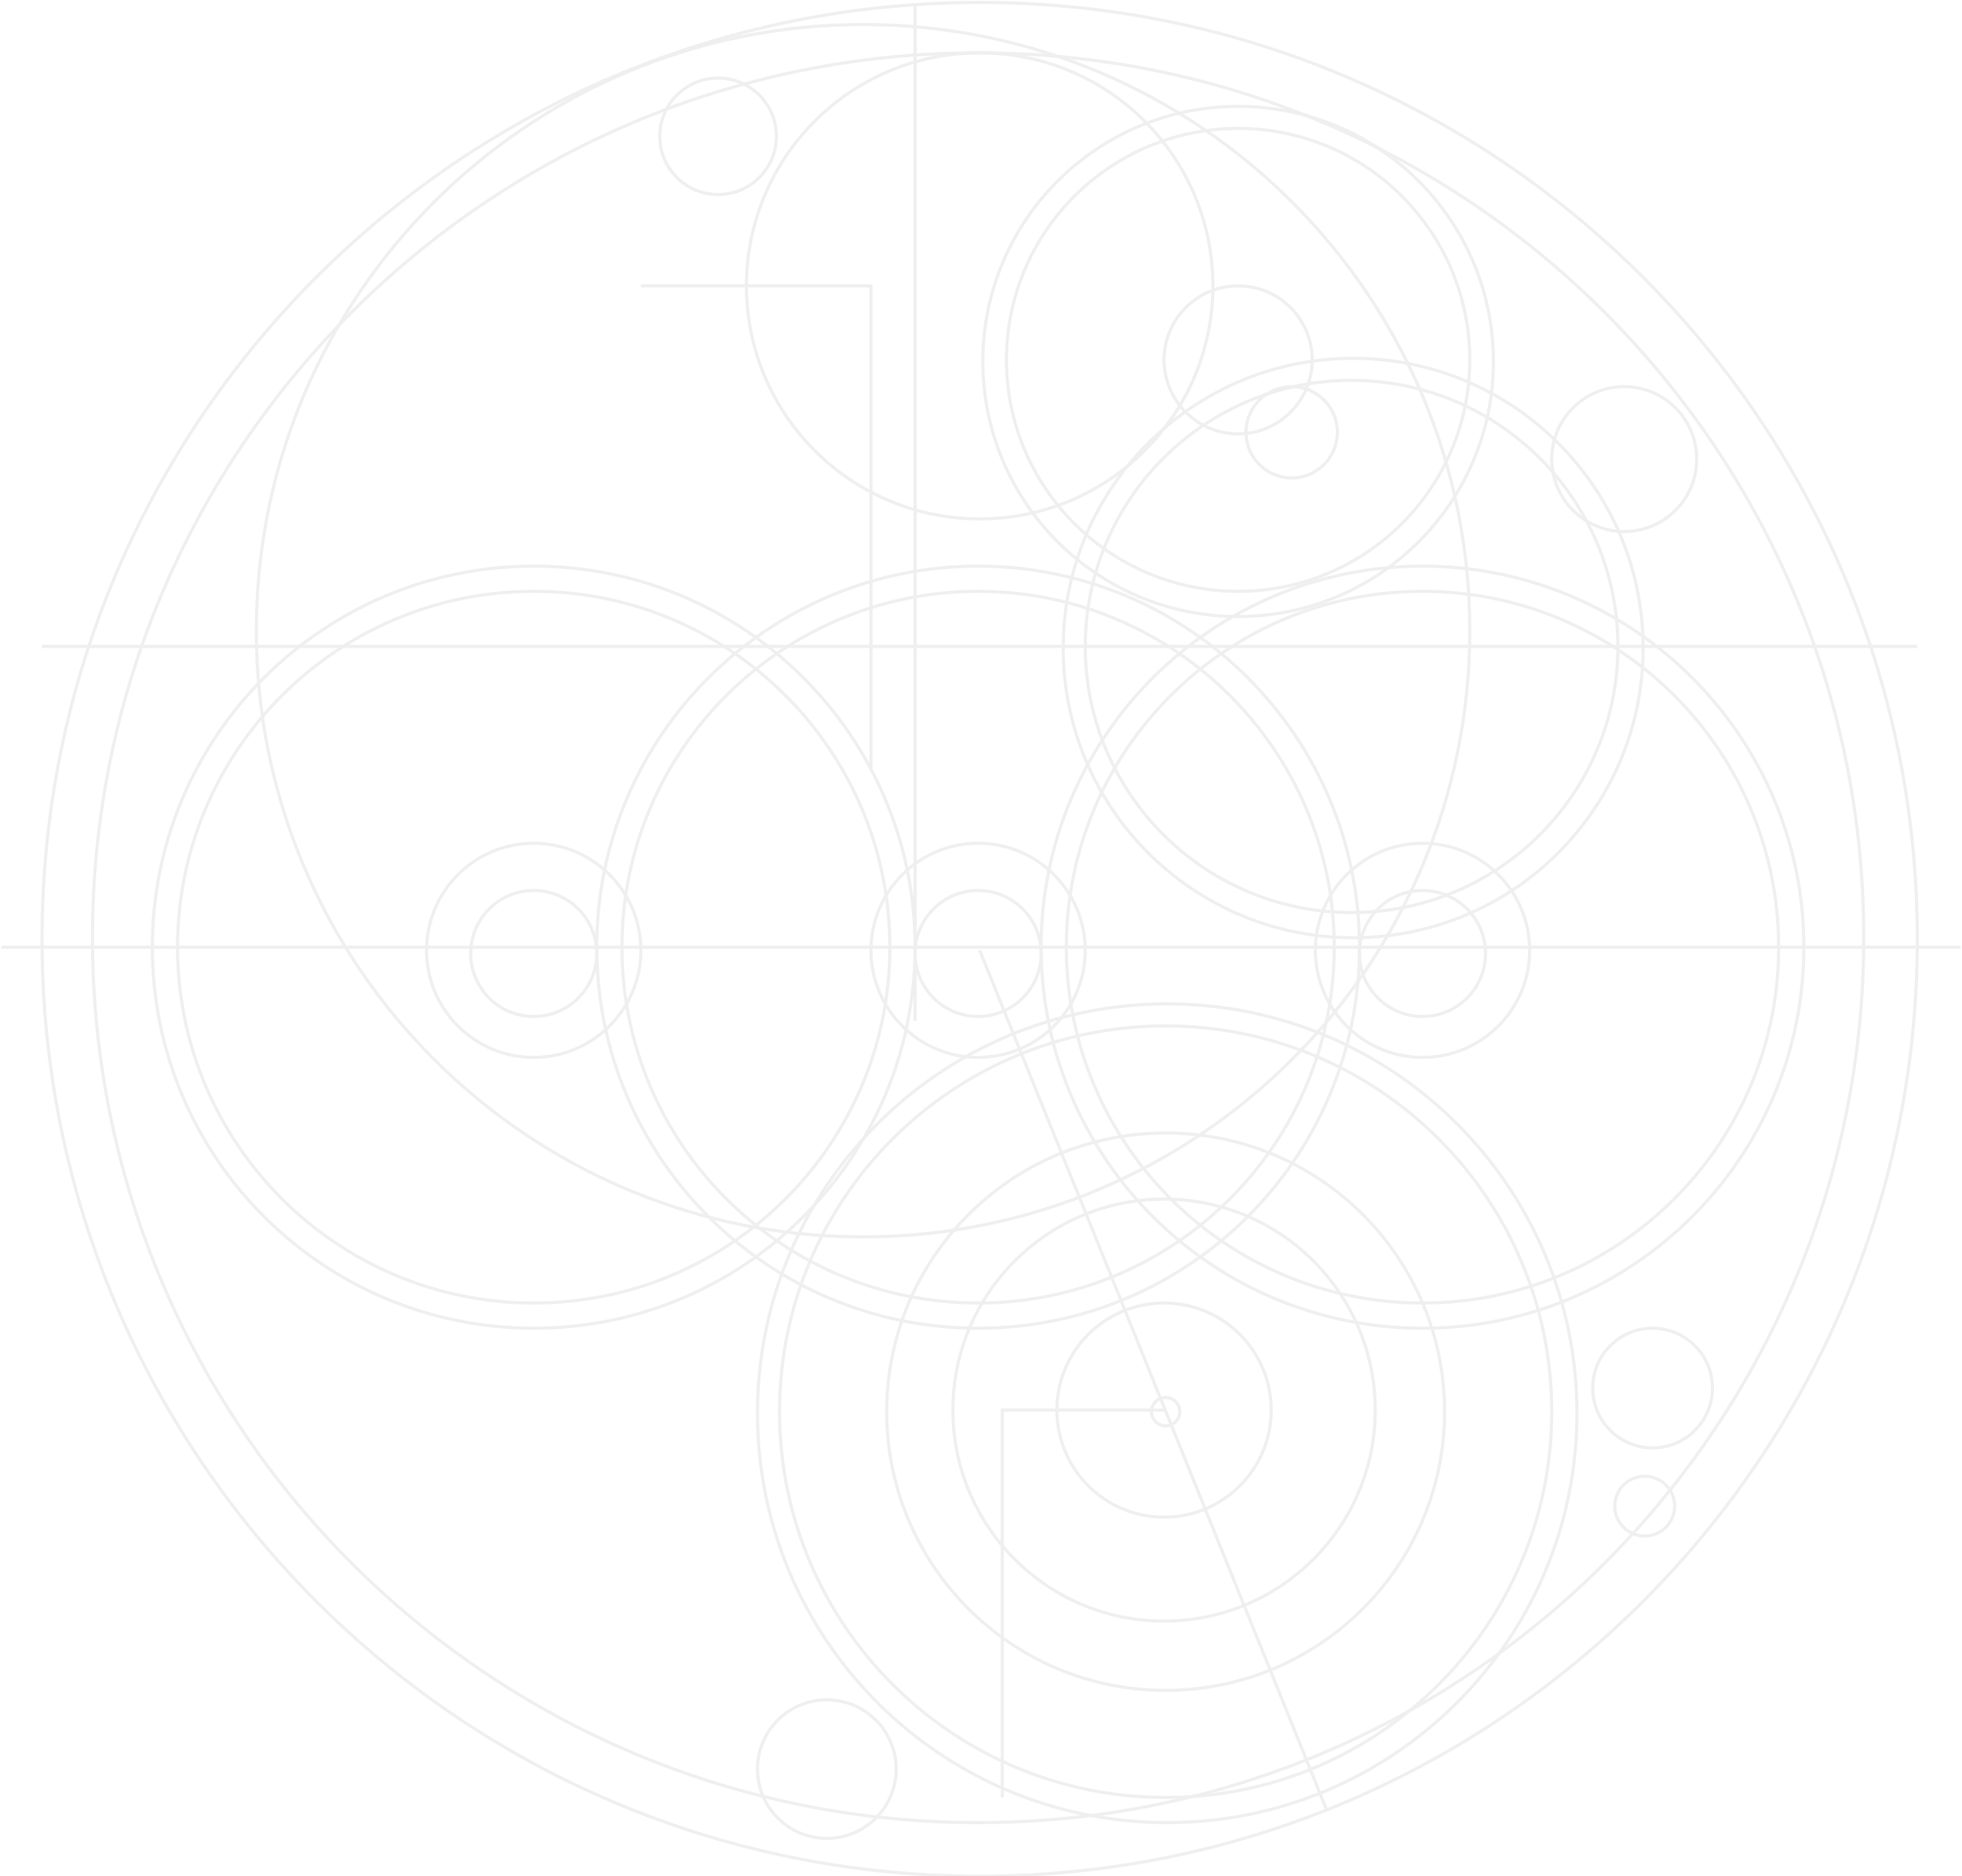 <svg width="797" height="762" viewBox="0 0 797 762" fill="none" xmlns="http://www.w3.org/2000/svg">
  <g opacity="0.12">
    <path fill-rule="evenodd" clip-rule="evenodd" d="M350.593 9.953C214.477 9.953 104.134 120.183 104.134 256.159C104.134 392.135 214.477 502.365 350.593 502.365C486.708 502.365 597.052 392.135 597.052 256.159C597.052 120.183 486.708 9.953 350.593 9.953Z" stroke="#7D7B7B" stroke-width="1.28"/>
    <path fill-rule="evenodd" clip-rule="evenodd" d="M524.714 157.037C514.462 157.037 506.15 165.34 506.15 175.582C506.15 185.825 514.462 194.128 524.714 194.128C534.967 194.128 543.279 185.825 543.279 175.582C543.279 165.34 534.967 157.037 524.714 157.037Z" stroke="#7D7B7B" stroke-width="1.28"/>
    <path fill-rule="evenodd" clip-rule="evenodd" d="M549.681 145.526C484.628 145.526 431.892 198.207 431.892 263.193C431.892 328.179 484.628 380.86 549.681 380.86C614.733 380.86 667.469 328.179 667.469 263.193C667.469 198.207 614.733 145.526 549.681 145.526Z" stroke="#7D7B7B" stroke-width="1.28"/>
    <path fill-rule="evenodd" clip-rule="evenodd" d="M549.04 154.479C489.291 154.479 440.854 202.866 440.854 262.554C440.854 322.242 489.291 370.628 549.04 370.628C608.79 370.628 657.226 322.242 657.226 262.554C657.226 202.866 608.79 154.479 549.04 154.479Z" stroke="#7D7B7B" stroke-width="1.28"/>
    <path fill-rule="evenodd" clip-rule="evenodd" d="M671.309 539.455C657.875 539.455 646.984 550.335 646.984 563.756C646.984 577.177 657.875 588.057 671.309 588.057C684.744 588.057 695.635 577.177 695.635 563.756C695.635 550.335 684.744 539.455 671.309 539.455Z" stroke="#7D7B7B" stroke-width="1.28"/>
    <path fill-rule="evenodd" clip-rule="evenodd" d="M668.109 599.568C661.391 599.568 655.946 605.008 655.946 611.718C655.946 618.429 661.391 623.869 668.109 623.869C674.826 623.869 680.271 618.429 680.271 611.718C680.271 605.008 674.826 599.568 668.109 599.568Z" stroke="#7D7B7B" stroke-width="1.28"/>
    <path fill-rule="evenodd" clip-rule="evenodd" d="M502.949 52.16C450.978 52.16 408.847 94.248 408.847 146.165C408.847 198.084 450.978 240.171 502.949 240.171C554.921 240.171 597.052 198.084 597.052 146.165C597.052 94.248 554.921 52.16 502.949 52.16Z" stroke="#7D7B7B" stroke-width="1.28"/>
    <path fill-rule="evenodd" clip-rule="evenodd" d="M502.949 43.207C445.674 43.207 399.244 89.589 399.244 146.805C399.244 204.021 445.674 250.403 502.949 250.403C560.224 250.403 606.654 204.021 606.654 146.805C606.654 89.589 560.224 43.207 502.949 43.207Z" stroke="#7D7B7B" stroke-width="1.28"/>
    <path fill-rule="evenodd" clip-rule="evenodd" d="M397.324 229.94C311.766 229.94 242.407 299.227 242.407 384.698C242.407 470.168 311.766 539.456 397.324 539.456C482.882 539.456 552.241 470.168 552.241 384.698C552.241 299.227 482.882 229.94 397.324 229.94Z" stroke="#7D7B7B" stroke-width="1.28"/>
    <path fill-rule="evenodd" clip-rule="evenodd" d="M397.324 361.676C383.182 361.676 371.718 373.128 371.718 387.255C371.718 401.383 383.182 412.835 397.324 412.835C411.466 412.835 422.93 401.383 422.93 387.255C422.93 373.128 411.466 361.676 397.324 361.676Z" stroke="#7D7B7B" stroke-width="1.28"/>
    <path fill-rule="evenodd" clip-rule="evenodd" d="M397.324 342.491C373.283 342.491 353.794 361.96 353.794 385.976C353.794 409.993 373.283 429.462 397.324 429.462C421.365 429.462 440.854 409.993 440.854 385.976C440.854 361.96 421.365 342.491 397.324 342.491Z" stroke="#7D7B7B" stroke-width="1.28"/>
    <path fill-rule="evenodd" clip-rule="evenodd" d="M397.324 240.172C317.422 240.172 252.649 304.878 252.649 384.698C252.649 464.517 317.422 529.224 397.324 529.224C477.226 529.224 541.999 464.517 541.999 384.698C541.999 304.878 477.226 240.172 397.324 240.172Z" stroke="#7D7B7B" stroke-width="1.28"/>
    <path fill-rule="evenodd" clip-rule="evenodd" d="M474.142 407.719C382.22 407.719 307.702 482.16 307.702 573.988C307.702 665.816 382.22 740.257 474.142 740.257C566.064 740.257 640.582 665.816 640.582 573.988C640.582 482.16 566.064 407.719 474.142 407.719Z" stroke="#7D7B7B" stroke-width="1.28"/>
    <path fill-rule="evenodd" clip-rule="evenodd" d="M473.502 567.593C470.32 567.593 467.741 570.17 467.741 573.349C467.741 576.527 470.32 579.104 473.502 579.104C476.684 579.104 479.264 576.527 479.264 573.349C479.264 570.17 476.684 567.593 473.502 567.593Z" stroke="#7D7B7B" stroke-width="1.28"/>
    <path fill-rule="evenodd" clip-rule="evenodd" d="M472.862 529.223C448.821 529.223 429.332 548.693 429.332 572.709C429.332 596.726 448.821 616.195 472.862 616.195C496.903 616.195 516.393 596.726 516.393 572.709C516.393 548.693 496.903 529.223 472.862 529.223Z" stroke="#7D7B7B" stroke-width="1.28"/>
    <path fill-rule="evenodd" clip-rule="evenodd" d="M473.502 416.672C386.883 416.672 316.665 486.819 316.665 573.349C316.665 659.879 386.883 730.025 473.502 730.025C560.121 730.025 630.34 659.879 630.34 573.349C630.34 486.819 560.121 416.672 473.502 416.672Z" stroke="#7D7B7B" stroke-width="1.28"/>
    <path fill-rule="evenodd" clip-rule="evenodd" d="M473.502 460.158C410.924 460.158 360.195 510.835 360.195 573.349C360.195 635.862 410.924 686.54 473.502 686.54C536.08 686.54 586.809 635.862 586.809 573.349C586.809 510.835 536.08 460.158 473.502 460.158Z" stroke="#7D7B7B" stroke-width="1.28"/>
    <path fill-rule="evenodd" clip-rule="evenodd" d="M472.862 487.017C425.487 487.017 387.082 525.383 387.082 572.709C387.082 620.036 425.487 658.402 472.862 658.402C520.237 658.402 558.643 620.036 558.643 572.709C558.643 525.383 520.237 487.017 472.862 487.017Z" stroke="#7D7B7B" stroke-width="1.28"/>
    <path fill-rule="evenodd" clip-rule="evenodd" d="M577.847 229.94C492.289 229.94 422.93 299.227 422.93 384.698C422.93 470.168 492.289 539.456 577.847 539.456C663.405 539.456 732.764 470.168 732.764 384.698C732.764 299.227 663.405 229.94 577.847 229.94Z" stroke="#7D7B7B" stroke-width="1.28"/>
    <path fill-rule="evenodd" clip-rule="evenodd" d="M577.847 361.676C563.705 361.676 552.241 373.128 552.241 387.255C552.241 401.383 563.705 412.835 577.847 412.835C591.989 412.835 603.453 401.383 603.453 387.255C603.453 373.128 591.989 361.676 577.847 361.676Z" stroke="#7D7B7B" stroke-width="1.28"/>
    <path fill-rule="evenodd" clip-rule="evenodd" d="M577.847 342.491C553.806 342.491 534.317 361.96 534.317 385.976C534.317 409.993 553.806 429.462 577.847 429.462C601.888 429.462 621.377 409.993 621.377 385.976C621.377 361.96 601.888 342.491 577.847 342.491Z" stroke="#7D7B7B" stroke-width="1.28"/>
    <path fill-rule="evenodd" clip-rule="evenodd" d="M577.847 240.172C497.945 240.172 433.172 304.878 433.172 384.698C433.172 464.517 497.945 529.224 577.847 529.224C657.748 529.224 722.521 464.517 722.521 384.698C722.521 304.878 657.748 240.172 577.847 240.172Z" stroke="#7D7B7B" stroke-width="1.28"/>
    <path fill-rule="evenodd" clip-rule="evenodd" d="M216.801 229.94C131.242 229.94 61.884 299.227 61.884 384.698C61.884 470.168 131.242 539.456 216.801 539.456C302.359 539.456 371.718 470.168 371.718 384.698C371.718 299.227 302.359 229.94 216.801 229.94Z" stroke="#7D7B7B" stroke-width="1.28"/>
    <path fill-rule="evenodd" clip-rule="evenodd" d="M216.801 361.676C202.659 361.676 191.195 373.128 191.195 387.255C191.195 401.383 202.659 412.835 216.801 412.835C230.943 412.835 242.407 401.383 242.407 387.255C242.407 373.128 230.943 361.676 216.801 361.676Z" stroke="#7D7B7B" stroke-width="1.28"/>
    <path fill-rule="evenodd" clip-rule="evenodd" d="M216.801 342.491C192.76 342.491 173.271 361.96 173.271 385.976C173.271 409.993 192.76 429.462 216.801 429.462C240.842 429.462 260.331 409.993 260.331 385.976C260.331 361.96 240.842 342.491 216.801 342.491Z" stroke="#7D7B7B" stroke-width="1.28"/>
    <path fill-rule="evenodd" clip-rule="evenodd" d="M216.801 240.172C136.899 240.172 72.126 304.878 72.126 384.698C72.126 464.517 136.899 529.224 216.801 529.224C296.702 529.224 361.475 464.517 361.475 384.698C361.475 304.878 296.702 240.172 216.801 240.172Z" stroke="#7D7B7B" stroke-width="1.28"/>
    <path fill-rule="evenodd" clip-rule="evenodd" d="M397.964 1C187.604 1 17.073 171.356 17.073 381.5C17.073 591.644 187.604 762 397.964 762C608.325 762 778.855 591.644 778.855 381.5C778.855 171.356 608.325 1 397.964 1Z" stroke="#7D7B7B" stroke-width="1.28"/>
    <path fill-rule="evenodd" clip-rule="evenodd" d="M397.324 21.464C198.631 21.464 37.558 182.371 37.558 380.86C37.558 579.35 198.631 740.257 397.324 740.257C596.017 740.257 757.09 579.35 757.09 380.86C757.09 182.371 596.017 21.464 397.324 21.464Z" stroke="#7D7B7B" stroke-width="1.28"/>
    <path fill-rule="evenodd" clip-rule="evenodd" d="M397.964 21.464C345.639 21.464 303.222 63.838 303.222 116.109C303.222 168.38 345.639 210.755 397.964 210.755C450.289 210.755 492.707 168.38 492.707 116.109C492.707 63.838 450.289 21.464 397.964 21.464Z" stroke="#7D7B7B" stroke-width="1.28"/>
    <path fill-rule="evenodd" clip-rule="evenodd" d="M291.699 31.696C278.617 31.696 268.013 42.289 268.013 55.357C268.013 68.425 278.617 79.019 291.699 79.019C304.78 79.019 315.384 68.425 315.384 55.357C315.384 42.289 304.78 31.696 291.699 31.696Z" stroke="#7D7B7B" stroke-width="1.28"/>
    <path fill-rule="evenodd" clip-rule="evenodd" d="M659.787 157.037C643.523 157.037 630.34 170.207 630.34 186.454C630.34 202.7 643.523 215.871 659.787 215.871C676.05 215.871 689.234 202.7 689.234 186.454C689.234 170.207 676.05 157.037 659.787 157.037Z" stroke="#7D7B7B" stroke-width="1.28"/>
    <path fill-rule="evenodd" clip-rule="evenodd" d="M502.949 116.109C486.332 116.109 472.862 129.566 472.862 146.166C472.862 162.765 486.332 176.222 502.949 176.222C519.566 176.222 533.036 162.765 533.036 146.166C533.036 129.566 519.566 116.109 502.949 116.109Z" stroke="#7D7B7B" stroke-width="1.28"/>
    <path d="M538.972 735.257L397.964 385.976" stroke="#7D7B7B" stroke-width="1.28"/>
    <path d="M796.5 384.697L0.5 384.697" stroke="#7D7B7B" stroke-width="1.28"/>
    <path d="M353.794 312.889V116.109H260.331" stroke="#7D7B7B" stroke-width="1.28"/>
    <path d="M778.855 262.554L17.073 262.554" stroke="#7D7B7B" stroke-width="1.28"/>
    <path d="M473.502 572.709H407.13V730.025" stroke="#7D7B7B" stroke-width="1.28"/>
    <path fill-rule="evenodd" clip-rule="evenodd" d="M335.869 690.376C320.313 690.376 307.703 702.974 307.703 718.514C307.703 734.054 320.313 746.652 335.869 746.652C351.425 746.652 364.036 734.054 364.036 718.514C364.036 702.974 351.425 690.376 335.869 690.376Z" stroke="#7D7B7B" stroke-width="1.28"/>
    <path d="M371.718 414.674L371.718 2.023" stroke="#7D7B7B" stroke-width="1.28"/>
  </g>
</svg>

